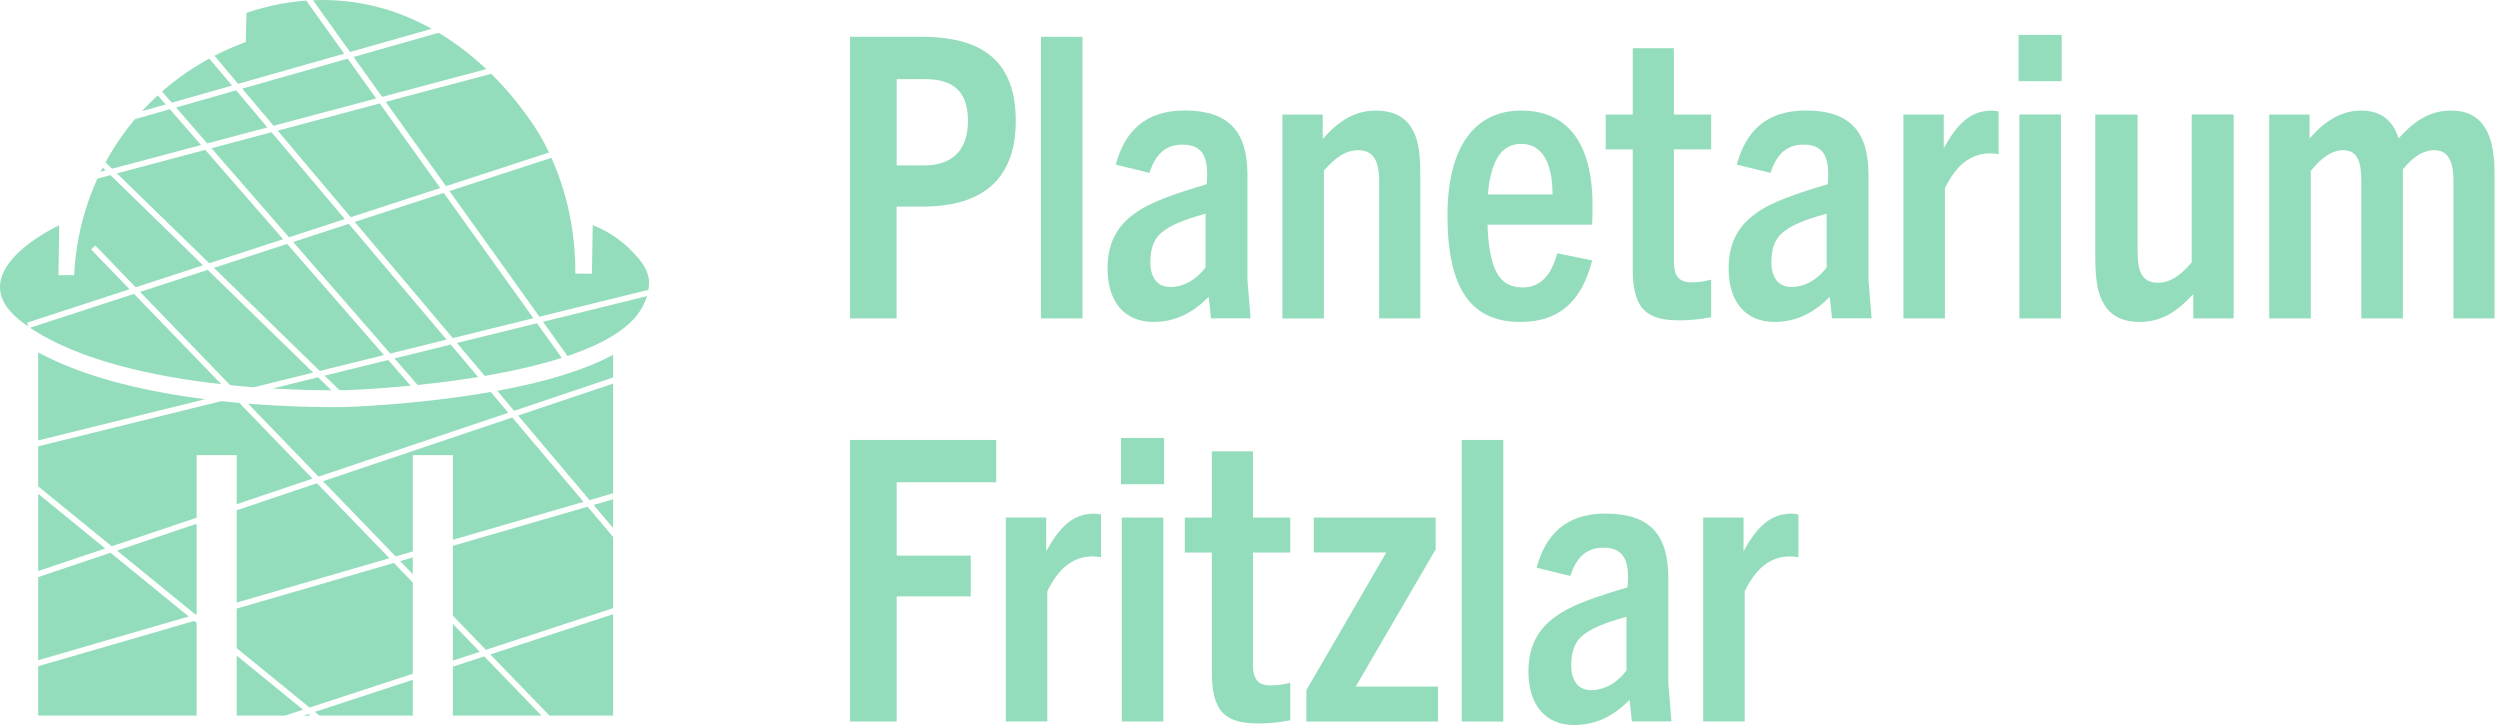 <svg width="100" height="29" viewBox="0 0 100 29" fill="none" xmlns="http://www.w3.org/2000/svg">
<path d="M18.115 26.667L19.37 26.256L21.658 28.625H18.115V26.667Z" fill="#94DDBC"/>
<path d="M18.115 24.957L19.191 26.073L18.115 26.425V24.957Z" fill="#94DDBC"/>
<path d="M12.336 28.561L12.416 28.626H12.137L12.336 28.561Z" fill="#94DDBC"/>
<path d="M16.512 27.192V28.625H12.78L12.596 28.475L16.512 27.192Z" fill="#94DDBC"/>
<path d="M9.468 26.224L12.122 28.388L11.396 28.625H9.468V26.224Z" fill="#94DDBC"/>
<path d="M7.866 24.918V28.625H1.527V26.648L7.766 24.837L7.866 24.918Z" fill="#94DDBC"/>
<path d="M4.211 21.939L1.527 22.842V19.753L4.211 21.939Z" fill="#94DDBC"/>
<path d="M7.549 24.66L1.527 26.409V23.084L4.421 22.11L7.549 24.66Z" fill="#94DDBC"/>
<path d="M4.68 22.024L7.866 20.95V24.568L7.819 24.581L4.68 22.024Z" fill="#94DDBC"/>
<path d="M9.468 24.342L15.756 22.517L16.511 23.299V26.95L12.382 28.303L9.468 25.927V24.342Z" fill="#94DDBC"/>
<path d="M16.511 22.968L16.006 22.445L16.511 22.297V22.968Z" fill="#94DDBC"/>
<path d="M9.468 20.41L12.678 19.33L15.576 22.328L9.468 24.103V20.41Z" fill="#94DDBC"/>
<path d="M12.92 19.249L20.491 16.699L23.34 20.074L18.115 21.591V18.205H16.511V22.057L15.826 22.257L12.92 19.249Z" fill="#94DDBC"/>
<path d="M8.205 15.968L1.527 17.617V14.094C3.013 14.903 5.016 15.499 7.497 15.871C7.736 15.906 7.97 15.939 8.203 15.968H8.205Z" fill="#94DDBC"/>
<path d="M9.469 20.168V18.206H7.866V20.708L4.468 21.852L1.527 19.454V17.853L8.853 16.045C9.099 16.072 9.338 16.095 9.574 16.117L12.5 19.146L9.467 20.168H9.469Z" fill="#94DDBC"/>
<path d="M19.63 15.679L20.332 16.511L12.743 19.065L9.924 16.146C11.341 16.262 12.545 16.285 13.274 16.285C13.672 16.285 13.902 16.278 13.912 16.276C14.014 16.274 16.445 16.194 19.149 15.759C19.312 15.733 19.472 15.706 19.629 15.679H19.63Z" fill="#94DDBC"/>
<path d="M24.525 15.099L20.566 16.432L19.892 15.633C21.873 15.268 23.422 14.786 24.525 14.19V15.099Z" fill="#94DDBC"/>
<path d="M23.583 20.006L20.726 16.621L24.524 15.343V19.73L23.583 20.006Z" fill="#94DDBC"/>
<path d="M24.524 21.122L23.744 20.197L24.524 19.971V21.122Z" fill="#94DDBC"/>
<path d="M18.115 21.832L23.503 20.268L24.524 21.478V24.326L19.435 25.993L18.115 24.627V21.832Z" fill="#94DDBC"/>
<path d="M21.979 28.625L19.612 26.177L24.524 24.568V28.625H21.979Z" fill="#94DDBC"/>
<path d="M22.7 14.24L21.721 12.871L25.878 11.845C25.824 12.025 25.737 12.23 25.598 12.444C25.094 13.214 24.012 13.798 22.7 14.241V14.24Z" fill="#94DDBC"/>
<path d="M16.704 15.399L15.779 14.337L18.028 13.782L19.125 15.082C18.275 15.22 17.444 15.323 16.706 15.399H16.704Z" fill="#94DDBC"/>
<path d="M12.984 15.026L15.528 14.398L16.424 15.427C14.943 15.571 13.891 15.604 13.891 15.604C13.891 15.604 13.782 15.606 13.583 15.609L12.984 15.026Z" fill="#94DDBC"/>
<path d="M12.721 15.091L13.254 15.611C12.725 15.611 11.898 15.598 10.905 15.54L12.721 15.091Z" fill="#94DDBC"/>
<path d="M1.201 13.11L5.36 11.755L8.85 15.367C6.243 15.076 3.199 14.45 1.201 13.11Z" fill="#94DDBC"/>
<path d="M5.604 11.676L8.307 10.795L12.527 14.903L10.151 15.49C9.846 15.467 9.529 15.439 9.206 15.406L5.604 11.677V11.676Z" fill="#94DDBC"/>
<path d="M8.556 10.713L11.487 9.757L15.359 14.203L12.79 14.837L8.556 10.713Z" fill="#94DDBC"/>
<path d="M11.725 9.679L13.952 8.954L17.861 13.584L15.61 14.142L11.725 9.679Z" fill="#94DDBC"/>
<path d="M14.19 8.876L17.75 7.716L21.335 12.728L18.111 13.524L14.19 8.876Z" fill="#94DDBC"/>
<path d="M9.282 3.422L6.872 4.108L6.481 3.66C7.138 3.084 7.794 2.656 8.37 2.343L9.282 3.423V3.422Z" fill="#94DDBC"/>
<path d="M6.31 3.813L6.626 4.177L5.678 4.446C5.886 4.219 6.098 4.009 6.31 3.813Z" fill="#94DDBC"/>
<path d="M10.695 5.096L8.29 5.736L7.04 4.299L9.446 3.614L10.695 5.096Z" fill="#94DDBC"/>
<path d="M4.483 6.748L4.22 6.492C4.464 6.043 4.755 5.586 5.102 5.134C5.199 5.008 5.297 4.886 5.397 4.766L6.795 4.369L8.043 5.802L4.483 6.748Z" fill="#94DDBC"/>
<path d="M4.224 6.818L4.024 6.87C4.052 6.815 4.079 6.761 4.107 6.705L4.222 6.818H4.224Z" fill="#94DDBC"/>
<path d="M3.811 9.819L3.646 9.979L5.182 11.57L1.083 12.907L1.135 13.064C1.074 13.024 1.014 12.982 0.956 12.938C0.427 12.55 0.043 12.107 0.003 11.575C-0.098 10.22 2.094 9.142 2.369 9.01C2.359 9.674 2.35 10.34 2.339 11.005H2.966C2.996 10.341 3.126 8.839 3.897 7.142L4.417 7.004L8.122 10.612L5.426 11.491L3.811 9.819Z" fill="#94DDBC"/>
<path d="M8.369 10.531L4.676 6.935L8.21 5.994L11.323 9.569L8.369 10.531Z" fill="#94DDBC"/>
<path d="M11.56 9.491L8.458 5.929L10.858 5.289L13.793 8.763L11.56 9.491Z" fill="#94DDBC"/>
<path d="M15.047 3.938L10.942 5.03L9.688 3.545L13.907 2.346L15.047 3.938Z" fill="#94DDBC"/>
<path d="M13.765 2.147L9.525 3.353L8.578 2.23C9.096 1.963 9.535 1.79 9.831 1.683C9.841 1.294 9.85 0.903 9.86 0.514C10.441 0.316 11.26 0.095 12.248 0.023L13.767 2.146L13.765 2.147Z" fill="#94DDBC"/>
<path d="M14.028 8.688L11.106 5.225L15.19 4.138L17.61 7.52L14.028 8.688Z" fill="#94DDBC"/>
<path d="M19.453 2.765L15.285 3.874L14.143 2.278L17.544 1.311C18.277 1.75 18.912 2.257 19.452 2.764L19.453 2.765Z" fill="#94DDBC"/>
<path d="M14.002 2.08L12.52 0.008C12.869 -0.007 13.236 -0.002 13.621 0.029C15.016 0.143 16.233 0.574 17.269 1.151L14.002 2.08Z" fill="#94DDBC"/>
<path d="M17.839 7.445L15.428 4.074L19.646 2.951C20.907 4.194 21.59 5.392 21.682 5.559C21.783 5.741 21.875 5.921 21.959 6.101L17.839 7.445Z" fill="#94DDBC"/>
<path d="M25.937 11.592L21.576 12.668L17.98 7.641L22.056 6.312C22.863 8.11 23.019 9.806 23.015 10.944C23.236 10.944 23.456 10.945 23.676 10.947C23.687 10.299 23.698 9.651 23.709 9.003C24.46 9.3 24.941 9.712 25.204 9.976C25.533 10.309 25.888 10.665 25.956 11.191C25.956 11.191 25.976 11.348 25.936 11.594L25.937 11.592Z" fill="#94DDBC"/>
<path d="M19.389 15.037L18.276 13.719L21.479 12.929L22.471 14.314C21.51 14.62 20.438 14.856 19.389 15.037Z" fill="#94DDBC"/>
<path d="M34 12.736V1.473H36.884C39.362 1.473 40.631 2.509 40.631 4.829C40.631 7.149 39.33 8.265 36.884 8.265H35.865V12.735H34V12.736ZM36.964 6.617C37.872 6.617 38.719 6.209 38.719 4.829C38.719 3.62 38.092 3.166 36.995 3.166H35.867V6.617H36.964Z" fill="#94DDBC"/>
<path d="M43.3 1.473H41.638V12.736H43.3V1.473Z" fill="#94DDBC"/>
<path d="M48.441 12.736L48.346 11.873C47.704 12.532 46.983 12.877 46.137 12.877C44.992 12.877 44.302 12.093 44.302 10.727C44.302 9.802 44.631 9.096 45.335 8.578C45.962 8.092 46.998 7.746 48.267 7.369C48.361 6.303 48.126 5.785 47.295 5.785C46.605 5.785 46.214 6.192 45.978 6.915L44.629 6.585C44.99 5.267 45.79 4.42 47.389 4.42C49.16 4.42 49.898 5.267 49.898 6.992V11.196L50.023 12.734H48.44L48.441 12.736ZM48.223 8.546C47.33 8.798 46.827 9.001 46.468 9.299C46.138 9.565 46.013 9.989 46.013 10.476C46.013 11.087 46.281 11.48 46.813 11.48C47.344 11.48 47.864 11.182 48.223 10.696V8.546Z" fill="#94DDBC"/>
<path d="M55.167 12.736V7.262C55.167 6.369 54.899 6.008 54.32 6.008C53.882 6.008 53.457 6.242 52.957 6.824V12.738H51.295V4.581H52.91V5.553C53.584 4.801 54.211 4.424 55.042 4.424C55.732 4.424 56.234 4.69 56.484 5.16C56.75 5.583 56.813 6.18 56.813 7.074V12.736H55.167Z" fill="#94DDBC"/>
<path d="M60.815 12.878C58.855 12.878 57.899 11.576 57.899 8.611C57.899 5.975 58.919 4.423 60.847 4.423C62.964 4.423 63.701 6.102 63.701 8.188C63.701 8.422 63.701 8.69 63.685 8.988H59.5C59.563 10.697 59.924 11.498 60.896 11.498C61.648 11.498 62.057 10.98 62.291 10.133L63.687 10.415C63.249 12.14 62.291 12.878 60.819 12.878M59.514 7.779H62.101C62.101 6.571 61.724 5.755 60.847 5.755C60.032 5.755 59.625 6.475 59.514 7.779Z" fill="#94DDBC"/>
<path d="M68.446 12.688C68.039 12.766 67.63 12.814 67.16 12.814C65.813 12.814 65.31 12.311 65.31 10.759V5.976H64.228V4.58H65.31V1.929H66.956V4.58H68.446V5.976H66.956V10.477C66.956 11.059 67.176 11.293 67.662 11.293C67.914 11.293 68.18 11.261 68.446 11.184V12.69V12.688Z" fill="#94DDBC"/>
<path d="M73.283 12.736L73.188 11.873C72.546 12.532 71.825 12.877 70.978 12.877C69.834 12.877 69.144 12.093 69.144 10.727C69.144 9.802 69.473 9.096 70.177 8.578C70.804 8.092 71.839 7.746 73.109 7.369C73.202 6.303 72.968 5.785 72.137 5.785C71.447 5.785 71.056 6.192 70.82 6.915L69.471 6.585C69.832 5.267 70.632 4.42 72.23 4.42C74.002 4.42 74.74 5.267 74.74 6.992V11.196L74.865 12.734H73.281L73.283 12.736ZM73.065 8.546C72.172 8.798 71.669 9.001 71.309 9.299C70.98 9.565 70.855 9.989 70.855 10.476C70.855 11.087 71.123 11.48 71.654 11.48C72.186 11.48 72.706 11.182 73.065 10.696V8.546Z" fill="#94DDBC"/>
<path d="M76.136 12.737V4.58H77.751V5.929C78.285 4.957 78.817 4.423 79.679 4.423C79.757 4.423 79.836 4.439 79.945 4.455V6.165C79.82 6.149 79.695 6.134 79.616 6.134C78.817 6.134 78.237 6.62 77.797 7.529V12.737H76.135H76.136Z" fill="#94DDBC"/>
<path d="M80.743 1.396H82.467V3.247H80.743V1.396ZM80.775 4.579H82.437V12.737H80.775V4.579Z" fill="#94DDBC"/>
<path d="M87.73 12.737V11.764C87.04 12.516 86.413 12.877 85.582 12.877C84.894 12.877 84.422 12.627 84.156 12.157C83.89 11.734 83.811 11.137 83.811 10.243V4.581H85.504V10.055C85.504 10.95 85.725 11.309 86.336 11.309C86.758 11.309 87.183 11.073 87.668 10.494V4.579H89.347V12.737H87.732H87.73Z" fill="#94DDBC"/>
<path d="M98.137 12.737V7.2C98.137 6.29 97.808 6.007 97.369 6.007C96.931 6.007 96.522 6.273 96.115 6.775V12.735H94.453V7.261C94.453 6.398 94.265 6.007 93.717 6.007C93.279 6.007 92.823 6.336 92.432 6.838V12.737H90.769V4.58H92.384V5.536C92.995 4.83 93.67 4.423 94.437 4.423C95.253 4.423 95.723 4.832 95.943 5.536C96.601 4.8 97.228 4.423 98.044 4.423C99.345 4.423 99.783 5.411 99.783 6.934V12.737H98.137Z" fill="#94DDBC"/>
<path d="M34 28.86V17.598H39.848V19.291H35.867V22.224H38.83V23.856H35.867V28.86H34Z" fill="#94DDBC"/>
<path d="M40.233 28.859V20.702H41.848V22.051C42.381 21.079 42.913 20.545 43.776 20.545C43.853 20.545 43.933 20.561 44.042 20.577V22.287C43.917 22.272 43.792 22.256 43.713 22.256C42.913 22.256 42.334 22.742 41.894 23.651V28.859H40.231H40.233Z" fill="#94DDBC"/>
<path d="M44.84 17.518H46.564V19.369H44.84V17.518ZM44.871 20.703H46.534V28.86H44.871V20.703Z" fill="#94DDBC"/>
<path d="M51.609 28.812C51.202 28.89 50.794 28.938 50.323 28.938C48.976 28.938 48.473 28.436 48.473 26.883V22.1H47.392V20.704H48.473V18.053H50.119V20.704H51.609V22.1H50.119V26.601C50.119 27.183 50.339 27.417 50.825 27.417C51.077 27.417 51.343 27.385 51.609 27.308V28.814V28.812Z" fill="#94DDBC"/>
<path d="M52.254 28.86V27.605L55.452 22.099H52.551V20.704H57.427V21.974L54.228 27.464H57.521V28.86H52.254Z" fill="#94DDBC"/>
<path d="M60.132 17.598H58.47V28.861H60.132V17.598Z" fill="#94DDBC"/>
<path d="M65.276 28.859L65.181 27.996C64.539 28.655 63.819 29 62.971 29C61.827 29 61.137 28.216 61.137 26.851C61.137 25.925 61.466 25.219 62.17 24.701C62.797 24.215 63.833 23.869 65.102 23.492C65.195 22.426 64.961 21.908 64.13 21.908C63.44 21.908 63.049 22.315 62.813 23.038L61.464 22.708C61.825 21.39 62.625 20.543 64.224 20.543C65.995 20.543 66.733 21.39 66.733 23.115V27.319L66.858 28.857H65.275L65.276 28.859ZM65.058 24.671C64.165 24.923 63.662 25.126 63.303 25.423C62.973 25.689 62.848 26.114 62.848 26.6C62.848 27.212 63.116 27.605 63.648 27.605C64.18 27.605 64.699 27.307 65.058 26.82V24.671Z" fill="#94DDBC"/>
<path d="M68.128 28.859V20.702H69.742V22.051C70.276 21.079 70.809 20.545 71.671 20.545C71.748 20.545 71.827 20.561 71.936 20.577V22.287C71.811 22.272 71.686 22.256 71.607 22.256C70.808 22.256 70.228 22.742 69.788 23.651V28.859H68.126H68.128Z" fill="#94DDBC"/>
</svg>
